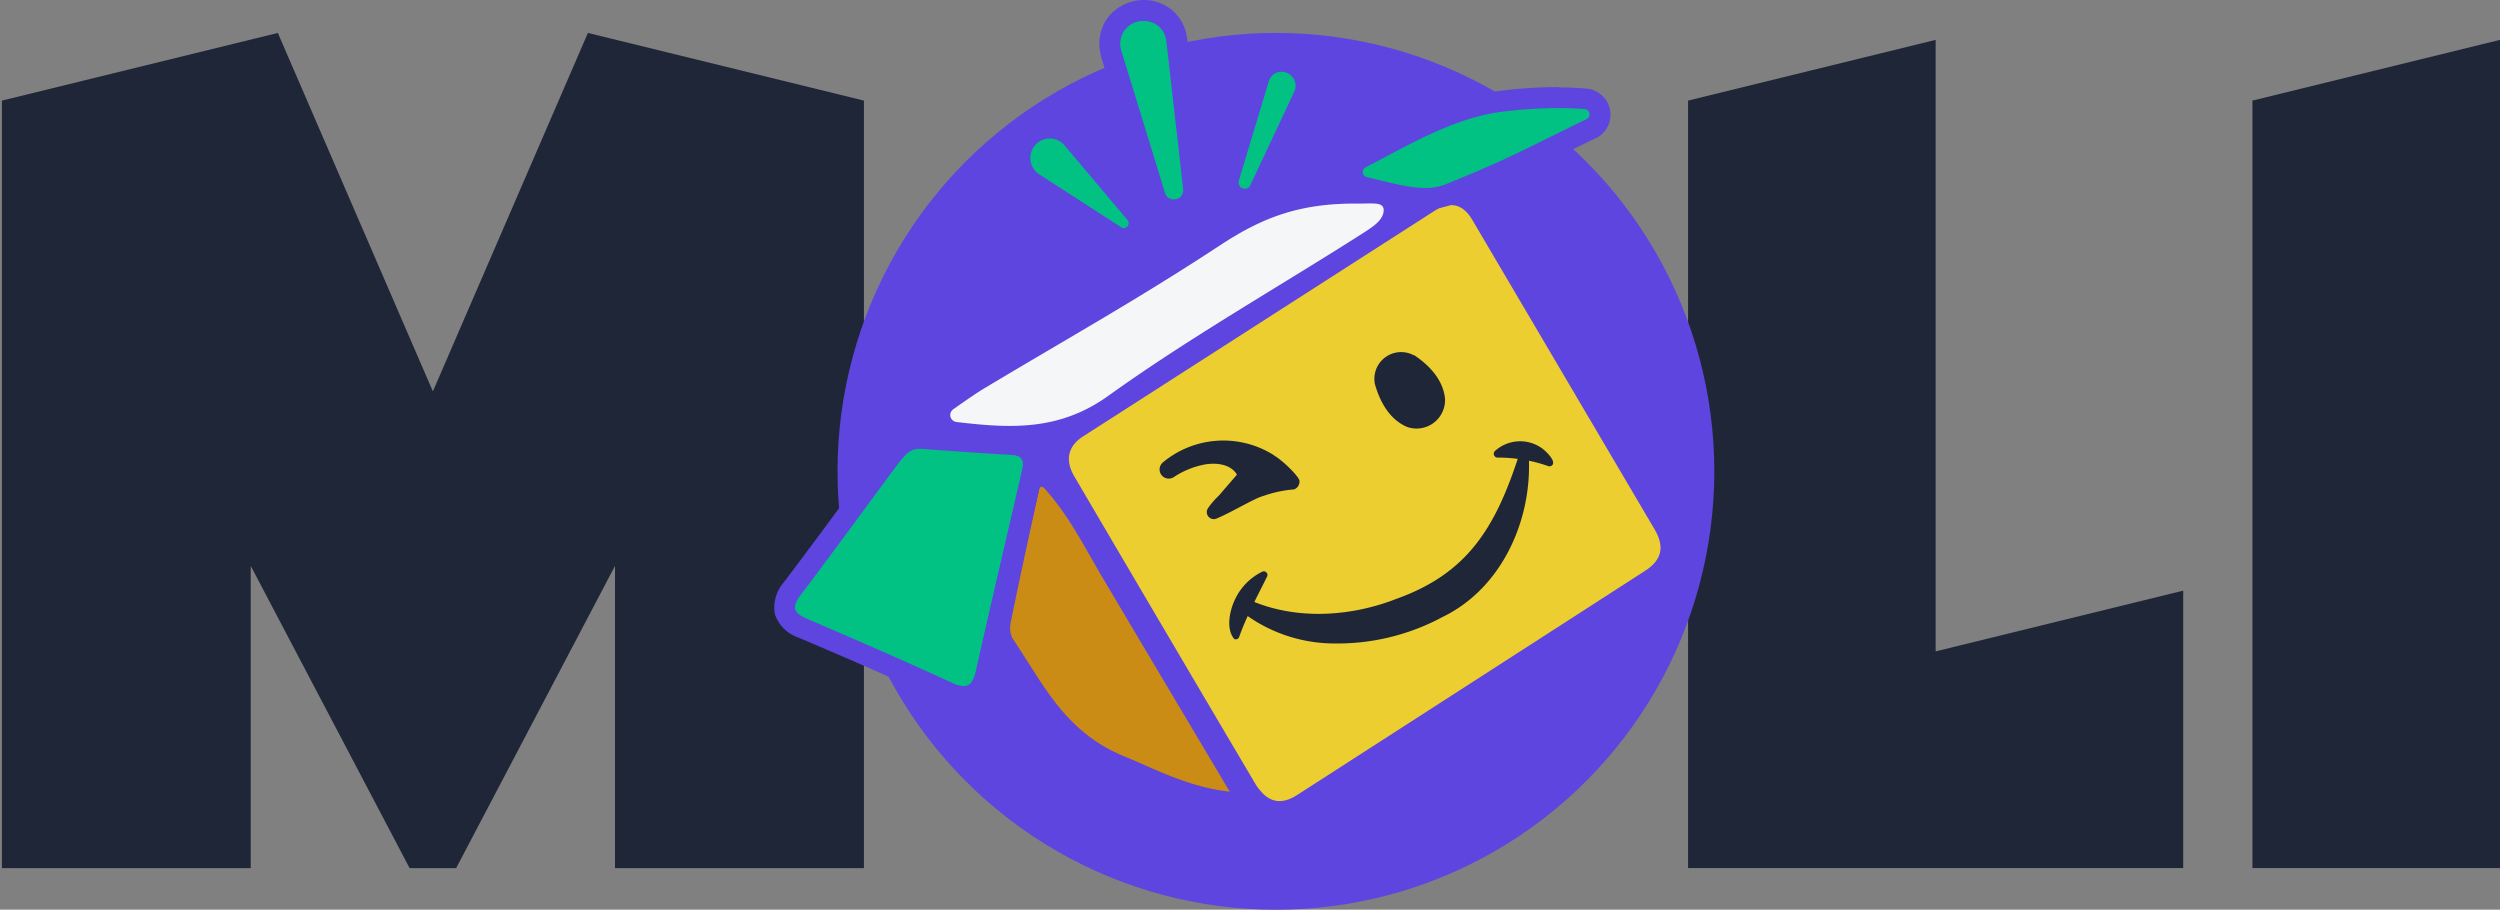 <svg id="Layer_1" data-name="Layer 1" xmlns="http://www.w3.org/2000/svg" viewBox="0 0 356.86 129.85"><rect x="0" y="0" width="356.86" height="129.85" fill="#808080" stroke="none"/><defs><style>.cls-1{fill:#1f2637;}.cls-2{fill:#5e45df;}.cls-3{fill:#edce30;}.cls-4{fill:#f4f6f7;}.cls-5{fill:#cb8c16;}.cls-6{fill:#f16667;}.cls-7{fill:#02c283;}</style></defs><polygon class="cls-1" points="83.92 4.7 61.79 55.87 39.66 4.7 0.27 14.36 0.27 52.89 0.27 123.92 35.79 123.92 35.79 81.04 35.8 80.79 58.47 123.92 61.79 123.92 65.11 123.92 87.78 80.79 87.79 81.04 87.79 123.92 123.32 123.92 123.32 52.89 123.32 14.36 83.92 4.7"/><polygon class="cls-1" points="311.64 123.91 311.64 84.31 276.3 92.98 276.3 5.69 240.96 14.36 240.96 52.89 240.96 123.91 311.64 123.91"/><polygon class="cls-1" points="356.86 92.98 356.86 58.52 356.86 5.69 321.52 14.36 321.52 52.89 321.52 123.91 356.86 123.91 356.86 92.98"/><circle class="cls-2" cx="182.13" cy="67.28" r="62.58"/><path class="cls-3" d="M179.26,112q-13-22-25.91-44c-1.31-2.24-1-4.29,1.32-5.75l50-32.09c2.21-1.42,4.07-1.19,5.5,1.24q13,22.07,26,44.14c1.48,2.51,1.07,4.43-1.44,6Q210,97.49,185.19,113.46c-1.95,1.26-3.74,1.3-5.32-.64A7.92,7.92,0,0,1,179.26,112Z"/><path class="cls-4" d="M136.09,58.41a1,1,0,0,0,.47,1.83c7.71.92,14.67,1.3,21.73-3.8C170.07,48,182.78,40.82,195,33c1-.67,2.51-1.63,2.51-3,0-1.23-1.56-.92-3.7-.94-8.09-.06-13.39,1.84-19.6,5.92-11.92,7.83-21.45,13.1-33.67,20.43C139.86,55.8,138.07,57,136.09,58.41Z"/><path class="cls-5" d="M148.33,69.83c-1.36,6.32-2.72,12.44-4,18.77a3.64,3.64,0,0,0,.17,2.48c4.45,6.55,7.45,13.43,16.1,16.93,4,1.62,8.84,4.3,14.94,5-6.34-10.66-12.18-20.47-18-30.29-2.68-4.5-5-9.26-8.56-13.12C148.81,69.52,148.49,69.33,148.33,69.83Z"/><circle class="cls-6" cx="160.55" cy="31.92" r="0.59"/><path class="cls-7" d="M137.56,99.43a5.41,5.41,0,0,1-2.29-.61c-6.75-3.11-13.66-6.1-20.74-9.15A3.26,3.26,0,0,1,113.1,84c3.28-4.33,6.57-8.79,9.74-13.1l4.14-5.6.4-.48a4.84,4.84,0,0,1,3.81-2.26h.29l3.69.25c3,.22,6.15.44,9.22.6A3.23,3.23,0,0,1,147,64.59a3.8,3.8,0,0,1,.26,3.3l-1.67,7.18c-1.6,6.86-3.24,14-4.81,21-.19.85-.77,3.41-3.22,3.41Z"/><path class="cls-7" d="M203.42,28.33a30.94,30.94,0,0,1-7-1.18l-1.69-.41a2.24,2.24,0,0,1-.52-4.17l2.85-1.5c5.29-2.81,10.29-5.47,16.22-6.48a65.57,65.57,0,0,1,9.28-.66c1.4,0,2.67.06,3.78.16a2.25,2.25,0,0,1,2,1.78,2.22,2.22,0,0,1-1.09,2.41L221.83,21c-4.88,2.42-8.11,4-15,6.77a9.17,9.17,0,0,1-3.44.61Z"/><path class="cls-7" d="M177.71,27.94a2,2,0,0,1-1.57-.78,1.83,1.83,0,0,1-.26-1.64l4.26-14.17a2.9,2.9,0,0,1,2.79-2.1,3.1,3.1,0,0,1,2.45,1.19,2.91,2.91,0,0,1,.45,2.59,2.15,2.15,0,0,1-.16.43l-6.3,13.41A1.79,1.79,0,0,1,177.71,27.94Z"/><path class="cls-7" d="M167.54,29.92a2.76,2.76,0,0,1-2.67-2L158.63,7.68a4.84,4.84,0,0,1,.74-4.31,5,5,0,0,1,3.92-1.87A4.69,4.69,0,0,1,168,5.66l2.41,21.13A2.83,2.83,0,0,1,169.7,29,2.91,2.91,0,0,1,167.54,29.92Z"/><path class="cls-7" d="M160.46,33.55a1.65,1.65,0,0,1-.93-.29L147.82,25.7a3.66,3.66,0,0,1-1.56-4.22,3.87,3.87,0,0,1,3.61-2.72,3.79,3.79,0,0,1,2.82,1.31l0,0c.31.31.76.83,1.48,1.68l7.62,9a1.62,1.62,0,0,1,.26,1.74A1.76,1.76,0,0,1,160.46,33.55Z"/><path class="cls-2" d="M131.19,64.07h.19c4.31.3,8.62.63,12.93.86,2.2.11,1.75,1.46,1.43,2.84-2.15,9.31-4.34,18.6-6.43,27.93-.33,1.5-.81,2.23-1.75,2.23a4.26,4.26,0,0,1-1.67-.47c-6.87-3.17-13.82-6.18-20.77-9.17-1.89-.82-2.11-1.67-.82-3.37,4.69-6.19,9.26-12.48,13.89-18.72.84-1,1.55-2.13,3-2.13m0-3a6.27,6.27,0,0,0-5,2.81l-.3.36-.08.09-.06.08L121.65,70c-3.18,4.31-6.47,8.77-9.75,13.1a5.44,5.44,0,0,0-1.28,4.6A5.35,5.35,0,0,0,113.94,91c7.07,3,14,6,20.7,9.15a7,7,0,0,0,2.92.74c1.66,0,3.83-.79,4.68-4.58,1.58-7,3.23-14.15,4.83-21,.53-2.28,1.07-4.57,1.59-6.85l.06-.22a5.21,5.21,0,0,0-.52-4.54,4.73,4.73,0,0,0-3.73-1.76c-3.07-.16-6.2-.38-9.23-.59l-3.66-.26Z"/><path class="cls-2" d="M222.58,15.43c1.27,0,2.51.05,3.64.15a.75.75,0,0,1,.31,1.39c-8.57,4.16-11.25,5.76-20.22,9.35a7.52,7.52,0,0,1-2.89.51c-2.36,0-5.09-.79-8.33-1.55a.74.74,0,0,1-.17-1.38c6.2-3.21,11.89-6.68,18.63-7.83a64.12,64.12,0,0,1,9-.64m0-3a65.65,65.65,0,0,0-9.53.69c-6.17,1-11.51,3.88-16.68,6.62-.93.5-1.87,1-2.83,1.49a3.75,3.75,0,0,0,.84,7c.6.14,1.17.27,1.71.41a31.56,31.56,0,0,0,7.33,1.22,10.51,10.51,0,0,0,4-.72c6.91-2.77,10.16-4.38,15.08-6.81l5.34-2.63.07,0,.08-.05a3.74,3.74,0,0,0-1.5-7c-1.14-.11-2.46-.17-3.91-.17Z"/><path class="cls-2" d="M182.93,10.25a2,2,0,0,1,1.94,2.52l-.1.27-6.3,13.41a.82.82,0,0,1-.76.49.88.88,0,0,1-.88-1.12l4.27-14.18a1.89,1.89,0,0,1,1.83-1.39m0-2h0A3.91,3.91,0,0,0,179.2,11l-4.28,14.23a2.78,2.78,0,0,0,.42,2.51,2.93,2.93,0,0,0,2.37,1.19,2.81,2.81,0,0,0,2.57-1.65l6.3-13.4a3.5,3.5,0,0,0,.2-.54v0a3.9,3.9,0,0,0-.63-3.47,4.07,4.07,0,0,0-3.24-1.58Z"/><path class="cls-2" d="M163.29,3a3.18,3.18,0,0,1,3.2,2.9L168.89,27a1.31,1.31,0,0,1-1.35,1.46,1.27,1.27,0,0,1-1.24-.93L160.06,7.24A3.25,3.25,0,0,1,163.29,3m0-3h0a6.48,6.48,0,0,0-5.11,2.46,6.27,6.27,0,0,0-1,5.54l0,.06,0,.06,6.24,20.26a4.22,4.22,0,0,0,4.1,3A4.39,4.39,0,0,0,170.81,30a4.25,4.25,0,0,0,1.06-3.34l-1.2-10.54-.83-7.24-.27-2.39-.07-.67c0-.12,0-.25-.06-.36h0A6.14,6.14,0,0,0,163.29,0Z"/><path class="cls-2" d="M149.87,19.76a2.86,2.86,0,0,1,2.09,1l9,10.67a.7.7,0,0,1-.54,1.13.58.58,0,0,1-.36-.12l-11.74-7.57a2.78,2.78,0,0,1,1.51-5.1m0-2h0a4.88,4.88,0,0,0-4.56,3.41,4.66,4.66,0,0,0,1.88,5.31l0,0,.05,0L159,34.1a2.57,2.57,0,0,0,1.46.45,2.72,2.72,0,0,0,2.47-1.63,2.61,2.61,0,0,0-.42-2.81L158,24.79l-3.11-3.66c-.71-.84-1.16-1.38-1.5-1.73l0,0a4.81,4.81,0,0,0-3.55-1.62Z"/><path class="cls-1" d="M201.84,50.68c2.17,1.44,4.17,3.53,4.43,6.25a4.07,4.07,0,0,1-5.45,4c-2.5-1.08-3.87-3.63-4.57-6.14a3.82,3.82,0,0,1,5.59-4.06Z"/><path class="cls-1" d="M182.05,65.13h0l-.17-.11a3.3,3.3,0,0,0-.48-.31A13.49,13.49,0,0,0,166,66a1.31,1.31,0,0,0,1.53,2.12,11.83,11.83,0,0,1,4.7-1.86c3.49-.43,4.33,1.5,4.33,1.5l-2.59,3a11,11,0,0,0-1.52,1.76,1,1,0,0,0,1.21,1.5c2-.86,3.88-2,5.72-2.86a6.78,6.78,0,0,1,1.06-.4,16.91,16.91,0,0,1,4.27-.9,1.18,1.18,0,0,0,.78-1.22C185.47,68.11,183.41,66,182.05,65.13Z"/><path class="cls-1" d="M220.12,64a5.35,5.35,0,0,0-6.75.4.55.55,0,0,0,.4.92,20.91,20.91,0,0,1,2.88.18c-3.29,9.93-7.25,16.4-17.37,20-6.37,2.48-13.83,3-20.23.43.59-1.2,1.2-2.38,1.8-3.59a.52.52,0,0,0-.66-.74,8.31,8.31,0,0,0-3.84,3.84c-.8,1.58-1.42,4.33-.16,5.78a.53.53,0,0,0,.71-.34c.35-1,.77-2,1.2-2.94a21.62,21.62,0,0,0,12.21,3.91,31.7,31.7,0,0,0,15.61-3.78c8.27-4,12.6-13.41,12.33-22.3a19.05,19.05,0,0,1,2.7.75.61.61,0,0,0,.46,0C222.39,66,220.66,64.39,220.12,64Z"/></svg>